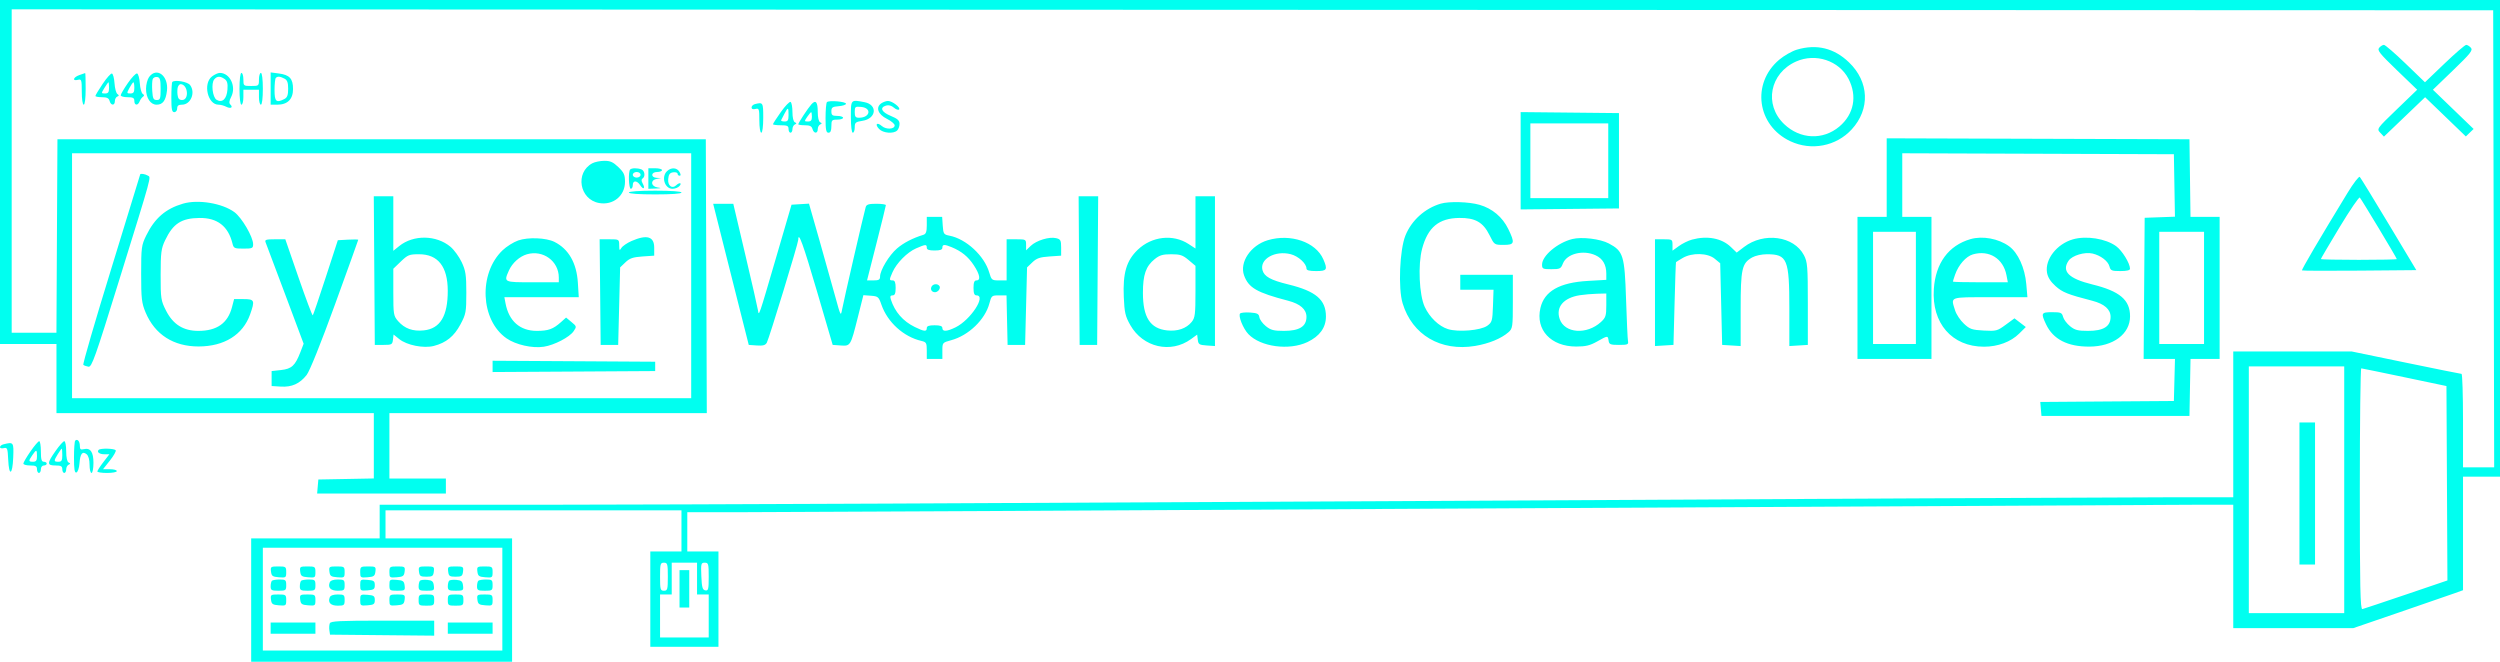 <svg width="136" height="36" viewBox="0 0 136 36" fill="none" xmlns="http://www.w3.org/2000/svg">
<path fill-rule="evenodd" clip-rule="evenodd" d="M0 9.356V18.712H1.536H3.072V20.593V22.475H11.704H20.336V24.252V26.028L18.827 26.057L17.318 26.085L17.285 26.466L17.252 26.848H20.754H24.256V26.441V26.034H22.72H21.184V24.254V22.475H29.817H38.45L38.423 15.025L38.396 7.576H20.76H3.125L3.097 12.839L3.07 18.102H1.853H0.636V9.305V0.508L68.132 0.534L135.629 0.559L135.656 12.992L135.683 25.424H134.835H133.988V22.881C133.988 21.483 133.952 20.339 133.908 20.339C133.864 20.339 132.501 20.064 130.879 19.729L127.929 19.119H124.709H121.489V23.085V27.051L117.702 27.053C115.62 27.053 97.353 27.144 77.109 27.254C56.865 27.364 35.881 27.455 30.478 27.456L20.654 27.458V28.373V29.288H17.159H13.664V32.644V36H20.76H27.857V32.644V29.288H24.414H20.972V28.525V27.763H29.022H37.072V28.881V30H36.224H35.377V32.593V35.186H37.23H39.084V32.593V30H38.237H37.389V28.932V27.864L40.435 27.863C42.109 27.862 60.043 27.771 80.287 27.661C100.53 27.551 118.083 27.46 119.291 27.459L121.489 27.458V30.814V34.169H124.755H128.022L130.554 33.301C131.948 32.824 133.29 32.36 133.537 32.27L133.988 32.108V29.02V25.932H134.994H136V12.966V0H68H0V9.356ZM129.428 2.599C129.31 2.736 129.445 2.906 130.393 3.82L131.495 4.881L130.391 5.945C129.293 7.002 129.288 7.01 129.486 7.22L129.686 7.432L130.806 6.36L131.926 5.288L133.034 6.355L134.142 7.423L134.353 7.219L134.565 7.016L133.457 5.949L132.35 4.881L133.452 3.82C134.4 2.906 134.534 2.736 134.417 2.599C134.341 2.512 134.226 2.441 134.162 2.441C134.097 2.441 133.566 2.898 132.981 3.458L131.918 4.475L130.863 3.458C130.283 2.898 129.753 2.441 129.686 2.441C129.62 2.441 129.503 2.512 129.428 2.599ZM97.754 2.7C97.486 2.779 97.051 3.027 96.787 3.25C95.265 4.536 95.58 6.831 97.395 7.683C98.535 8.219 99.892 7.957 100.733 7.039C101.745 5.936 101.684 4.447 100.585 3.392C99.775 2.614 98.827 2.383 97.754 2.7ZM97.71 3.345C96.275 3.983 95.948 5.687 97.056 6.75C97.923 7.581 99.168 7.637 100.06 6.885C100.855 6.215 101.045 5.224 100.558 4.287C100.045 3.297 98.768 2.875 97.71 3.345ZM4.316 4.084C3.984 4.201 3.915 4.424 4.237 4.343C4.433 4.294 4.449 4.34 4.449 4.993C4.449 5.393 4.494 5.695 4.555 5.695C4.617 5.695 4.66 5.339 4.66 4.831C4.66 4.355 4.649 3.97 4.634 3.974C4.619 3.979 4.476 4.028 4.316 4.084ZM5.587 4.56C5.369 4.886 5.19 5.182 5.19 5.22C5.19 5.257 5.351 5.288 5.548 5.288C5.818 5.288 5.921 5.339 5.962 5.492C6.033 5.751 6.249 5.757 6.249 5.5C6.249 5.393 6.309 5.282 6.382 5.253C6.483 5.214 6.484 5.182 6.388 5.116C6.319 5.069 6.248 4.806 6.23 4.531C6.211 4.257 6.149 4.018 6.09 4C6.032 3.983 5.806 4.234 5.587 4.56ZM6.955 4.521C6.742 4.829 6.567 5.128 6.567 5.185C6.567 5.242 6.734 5.288 6.938 5.288C7.238 5.288 7.308 5.327 7.308 5.492C7.308 5.742 7.502 5.759 7.595 5.517C7.633 5.419 7.715 5.305 7.777 5.263C7.857 5.209 7.853 5.163 7.765 5.108C7.696 5.065 7.625 4.806 7.606 4.531C7.588 4.257 7.521 4.016 7.458 3.997C7.394 3.976 7.168 4.212 6.955 4.521ZM8.109 4.192C8.018 4.316 7.944 4.604 7.944 4.831C7.944 5.33 8.187 5.695 8.519 5.695C8.855 5.695 9.019 5.474 9.083 4.934C9.178 4.123 8.523 3.624 8.109 4.192ZM11.53 4.161C11.032 4.548 11.298 5.695 11.886 5.695C11.998 5.695 12.185 5.744 12.303 5.805C12.546 5.93 12.7 5.848 12.53 5.685C12.45 5.608 12.463 5.488 12.575 5.274C12.866 4.713 12.514 3.966 11.957 3.966C11.86 3.966 11.668 4.054 11.53 4.161ZM13.028 4.831C13.028 5.339 13.072 5.695 13.134 5.695C13.192 5.695 13.24 5.512 13.24 5.288V4.881H13.664H14.087V5.288C14.087 5.512 14.135 5.695 14.193 5.695C14.255 5.695 14.299 5.339 14.299 4.831C14.299 4.322 14.255 3.966 14.193 3.966C14.135 3.966 14.087 4.126 14.087 4.322C14.087 4.67 14.077 4.678 13.664 4.678C13.25 4.678 13.24 4.67 13.24 4.322C13.24 4.126 13.192 3.966 13.134 3.966C13.072 3.966 13.028 4.322 13.028 4.831ZM14.723 4.817V5.695H15.082C15.642 5.695 15.941 5.398 15.941 4.843C15.941 4.276 15.753 4.072 15.161 3.996L14.723 3.939V4.817ZM8.308 4.302C8.276 4.383 8.264 4.673 8.282 4.945C8.309 5.362 8.348 5.441 8.526 5.441C8.715 5.441 8.738 5.373 8.738 4.832C8.738 4.333 8.705 4.217 8.553 4.189C8.451 4.17 8.34 4.221 8.308 4.302ZM11.658 4.315C11.473 4.528 11.56 5.295 11.784 5.43C12.091 5.615 12.335 5.385 12.373 4.875C12.399 4.543 12.36 4.398 12.221 4.3C11.979 4.131 11.813 4.135 11.658 4.315ZM15.005 4.237C14.966 4.275 14.935 4.572 14.935 4.898C14.935 5.529 15.028 5.614 15.471 5.386C15.626 5.307 15.676 5.172 15.676 4.831C15.676 4.489 15.626 4.354 15.471 4.275C15.233 4.153 15.104 4.142 15.005 4.237ZM9.374 4.458C9.345 4.486 9.321 4.867 9.321 5.305C9.321 5.945 9.352 6.102 9.48 6.102C9.568 6.102 9.639 6.011 9.639 5.898C9.639 5.75 9.709 5.695 9.897 5.695C10.377 5.695 10.65 5.034 10.339 4.625C10.202 4.446 9.511 4.326 9.374 4.458ZM5.684 4.78C5.5 5.078 5.5 5.085 5.714 5.085C5.885 5.085 5.931 5.02 5.931 4.78C5.931 4.612 5.918 4.475 5.901 4.475C5.885 4.475 5.787 4.612 5.684 4.78ZM7.044 4.78C6.887 5.07 6.889 5.085 7.094 5.085C7.262 5.085 7.308 5.018 7.308 4.78C7.308 4.612 7.286 4.475 7.258 4.475C7.231 4.475 7.134 4.612 7.044 4.78ZM9.68 4.72C9.649 4.799 9.638 4.994 9.657 5.152C9.682 5.362 9.75 5.441 9.903 5.441C10.308 5.441 10.226 4.585 9.821 4.578C9.775 4.577 9.712 4.641 9.68 4.72ZM42.479 6.094C42.243 6.428 42.05 6.726 42.05 6.757C42.05 6.788 42.24 6.814 42.474 6.814C42.827 6.814 42.897 6.847 42.897 7.017C42.897 7.129 42.945 7.22 43.003 7.22C43.061 7.22 43.109 7.133 43.109 7.025C43.109 6.918 43.169 6.804 43.241 6.771C43.347 6.724 43.347 6.7 43.241 6.653C43.162 6.617 43.109 6.395 43.109 6.099C43.109 5.828 43.064 5.578 43.009 5.546C42.954 5.513 42.715 5.76 42.479 6.094ZM44.143 5.672C43.958 5.876 43.427 6.683 43.427 6.761C43.427 6.79 43.588 6.814 43.785 6.814C44.054 6.814 44.157 6.864 44.199 7.017C44.27 7.276 44.486 7.283 44.486 7.025C44.486 6.918 44.546 6.804 44.618 6.771C44.724 6.724 44.724 6.7 44.618 6.653C44.539 6.617 44.486 6.395 44.486 6.099C44.486 5.545 44.379 5.412 44.143 5.672ZM44.985 5.555C44.944 5.595 44.91 5.986 44.91 6.424C44.91 7.064 44.941 7.22 45.069 7.22C45.179 7.22 45.227 7.113 45.227 6.864C45.227 6.537 45.253 6.508 45.545 6.508C45.72 6.508 45.863 6.463 45.863 6.407C45.863 6.351 45.72 6.305 45.545 6.305C45.279 6.305 45.227 6.265 45.227 6.057C45.227 5.844 45.283 5.804 45.625 5.777C45.843 5.76 46.022 5.7 46.022 5.644C46.022 5.526 45.098 5.446 44.985 5.555ZM46.287 6.356C46.287 6.864 46.33 7.22 46.392 7.22C46.451 7.22 46.498 7.089 46.498 6.928C46.498 6.667 46.542 6.629 46.919 6.572C47.679 6.455 47.758 5.698 47.024 5.557C46.277 5.413 46.287 5.403 46.287 6.356ZM47.938 5.624C47.624 5.845 47.763 6.224 48.246 6.464C48.479 6.58 48.67 6.74 48.67 6.82C48.67 7.036 48.206 7.06 47.972 6.856C47.702 6.622 47.576 6.756 47.822 7.016C48.037 7.245 48.606 7.292 48.807 7.098C48.877 7.031 48.935 6.869 48.935 6.739C48.935 6.554 48.828 6.458 48.458 6.305C47.951 6.096 47.84 5.853 48.201 5.743C48.341 5.701 48.494 5.741 48.625 5.855C48.738 5.953 48.865 5.998 48.909 5.957C49.012 5.857 48.539 5.492 48.307 5.492C48.209 5.492 48.043 5.551 47.938 5.624ZM41.07 5.663C40.968 5.689 40.885 5.771 40.885 5.845C40.885 5.931 40.963 5.961 41.097 5.928C41.293 5.879 41.308 5.925 41.308 6.547C41.308 6.928 41.354 7.22 41.414 7.22C41.476 7.22 41.52 6.881 41.52 6.407C41.52 5.571 41.51 5.553 41.07 5.663ZM46.498 6.095C46.498 6.351 46.541 6.406 46.737 6.405C47.343 6.401 47.438 5.871 46.842 5.816C46.522 5.786 46.498 5.805 46.498 6.095ZM42.679 6.178C42.599 6.332 42.516 6.492 42.495 6.534C42.473 6.576 42.555 6.61 42.677 6.61C42.858 6.61 42.897 6.547 42.897 6.254C42.897 5.825 42.869 5.815 42.679 6.178ZM43.913 6.356C43.748 6.598 43.75 6.61 43.954 6.61C44.112 6.61 44.168 6.543 44.168 6.356C44.168 6.216 44.15 6.102 44.127 6.102C44.105 6.102 44.009 6.216 43.913 6.356ZM82.723 8.746V11.393L85.397 11.366L88.072 11.339V8.746V6.153L85.397 6.125L82.723 6.098V8.746ZM83.252 8.746V10.78H85.371H87.489V8.746V6.712H85.371H83.252V8.746ZM102.636 9.66V11.797H101.841H101.047V15.661V19.525H103.059H105.072V15.661V11.797H104.277H103.483V10.067V8.338L110.871 8.364L118.259 8.39L118.288 10.089L118.317 11.788L117.493 11.818L116.67 11.848L116.642 15.686L116.614 19.525H117.466H118.319L118.289 20.669L118.259 21.814L114.624 21.84L110.991 21.867L111.023 22.247L111.056 22.627H115.081H119.106L119.135 21.076L119.164 19.525H119.956H120.748V15.661V11.797H119.955H119.163L119.135 9.686L119.106 7.576L110.871 7.55L102.636 7.524V9.66ZM3.919 15V21.661H20.76H37.601V15V8.339H20.76H3.919V15ZM32.225 8.881C31.272 9.388 31.518 10.851 32.589 11.044C33.353 11.182 34 10.653 34 9.891C34 9.511 33.942 9.381 33.64 9.092C33.353 8.816 33.197 8.746 32.872 8.749C32.648 8.751 32.357 8.81 32.225 8.881ZM34.282 9.22C34.169 9.329 34.201 10.271 34.318 10.271C34.376 10.271 34.424 10.18 34.424 10.068C34.424 9.802 34.653 9.807 34.829 10.078C35.003 10.345 35.118 10.261 34.962 9.981C34.886 9.845 34.883 9.754 34.953 9.712C35.118 9.614 35.078 9.283 34.892 9.214C34.67 9.133 34.37 9.136 34.282 9.22ZM35.271 9.712V10.271L35.668 10.256C35.988 10.244 36.008 10.232 35.774 10.198C35.407 10.145 35.368 9.798 35.721 9.733L35.959 9.689L35.721 9.675C35.386 9.655 35.41 9.356 35.748 9.356C35.893 9.356 36.013 9.31 36.013 9.254C36.013 9.198 35.846 9.153 35.642 9.153H35.271V9.712ZM36.285 9.312C35.958 9.627 36.16 10.271 36.586 10.271C36.722 10.271 36.893 10.203 36.966 10.119C37.118 9.942 36.961 9.91 36.782 10.081C36.561 10.294 36.314 10.098 36.35 9.738C36.375 9.484 36.439 9.399 36.621 9.374C36.753 9.356 36.86 9.391 36.86 9.451C36.86 9.51 36.909 9.559 36.969 9.559C37.044 9.559 37.043 9.494 36.966 9.356C36.83 9.112 36.514 9.092 36.285 9.312ZM34.424 9.508C34.424 9.593 34.518 9.661 34.636 9.661C34.753 9.661 34.847 9.593 34.847 9.508C34.847 9.424 34.753 9.356 34.636 9.356C34.518 9.356 34.424 9.424 34.424 9.508ZM7.626 9.49C7.626 9.508 6.914 11.83 6.043 14.651C5.172 17.472 4.492 19.81 4.533 19.847C4.574 19.885 4.699 19.93 4.811 19.949C4.992 19.979 5.17 19.479 6.479 15.254C8.31 9.347 8.224 9.663 8.039 9.551C7.896 9.464 7.626 9.424 7.626 9.49ZM127.708 10.489C126.154 13.036 125.192 14.674 125.229 14.71C125.252 14.731 126.66 14.737 128.359 14.722L131.448 14.695L129.953 12.203C129.131 10.833 128.42 9.673 128.373 9.625C128.326 9.577 128.027 9.966 127.708 10.489ZM34.212 10.475C34.212 10.537 34.759 10.576 35.642 10.576C36.524 10.576 37.072 10.537 37.072 10.475C37.072 10.412 36.524 10.373 35.642 10.373C34.759 10.373 34.212 10.412 34.212 10.475ZM20.362 14.72L20.389 18.763H20.866C21.309 18.763 21.345 18.742 21.377 18.48L21.41 18.197L21.72 18.447C22.132 18.78 23.047 18.962 23.597 18.82C24.272 18.645 24.702 18.298 25.048 17.648C25.347 17.088 25.368 16.975 25.368 15.923C25.368 14.955 25.332 14.722 25.116 14.262C24.977 13.968 24.705 13.593 24.51 13.428C23.739 12.779 22.491 12.76 21.717 13.386L21.396 13.645V12.162V10.678H20.865H20.334L20.362 14.72ZM58.704 14.72L58.732 18.763H59.209H59.685L59.713 14.72L59.741 10.678H59.209H58.677L58.704 14.72ZM65.034 12.099V13.519L64.657 13.273C63.811 12.722 62.657 12.854 61.892 13.588C61.277 14.178 61.078 14.855 61.134 16.158C61.17 17.006 61.218 17.209 61.49 17.688C62.179 18.899 63.689 19.247 64.789 18.448L65.126 18.203L65.16 18.483C65.19 18.733 65.24 18.766 65.643 18.794L66.094 18.825V14.752V10.678H65.564H65.034V12.099ZM127.276 12.356C126.714 13.287 126.255 14.068 126.255 14.092C126.255 14.116 127.185 14.136 128.321 14.136C129.457 14.136 130.386 14.117 130.386 14.094C130.386 14.036 128.47 10.851 128.374 10.747C128.331 10.702 127.837 11.426 127.276 12.356ZM9.956 11.078C9.008 11.356 8.417 11.868 7.953 12.814C7.696 13.338 7.679 13.469 7.679 14.898C7.679 16.253 7.707 16.488 7.922 17.001C8.427 18.201 9.439 18.849 10.804 18.848C12.197 18.846 13.211 18.215 13.605 17.106C13.877 16.34 13.848 16.271 13.252 16.271H12.735L12.62 16.711C12.391 17.584 11.801 18 10.79 18C9.976 18 9.419 17.653 9.037 16.907C8.754 16.352 8.738 16.251 8.739 14.949C8.741 13.738 8.769 13.517 8.982 13.072C9.417 12.16 9.869 11.868 10.857 11.857C11.825 11.847 12.415 12.305 12.646 13.246C12.709 13.505 12.754 13.525 13.242 13.525C13.725 13.525 13.77 13.505 13.77 13.287C13.77 12.89 13.155 11.836 12.749 11.539C12.087 11.054 10.776 10.838 9.956 11.078ZM78.379 11.078C77.517 11.33 76.789 11.986 76.455 12.812C76.142 13.588 76.055 15.682 76.302 16.498C76.823 18.22 78.374 19.132 80.246 18.819C80.997 18.693 81.669 18.417 82.061 18.073C82.287 17.874 82.299 17.787 82.299 16.406V14.949H80.869H79.439V15.356V15.763H80.344H81.248L81.218 16.642C81.189 17.459 81.167 17.535 80.905 17.723C80.551 17.976 79.324 18.08 78.766 17.903C78.272 17.747 77.767 17.261 77.503 16.689C77.204 16.038 77.131 14.399 77.363 13.531C77.676 12.363 78.271 11.87 79.386 11.856C80.251 11.845 80.681 12.089 81.028 12.788C81.293 13.321 81.293 13.321 81.796 13.322C82.395 13.322 82.423 13.226 82.05 12.457C81.734 11.806 81.178 11.339 80.481 11.14C79.907 10.976 78.836 10.945 78.379 11.078ZM39.365 13.348C39.678 14.592 40.114 16.32 40.333 17.186L40.732 18.763L41.172 18.794C41.51 18.817 41.636 18.782 41.715 18.641C41.837 18.422 43.427 13.22 43.427 13.04C43.427 12.553 43.697 13.298 44.442 15.841L45.298 18.763L45.732 18.794C46.269 18.832 46.272 18.827 46.666 17.258L46.968 16.058L47.38 16.088C47.765 16.117 47.802 16.148 47.95 16.576C48.281 17.531 49.155 18.323 50.126 18.547C50.39 18.608 50.417 18.657 50.417 19.07V19.525H50.841H51.265V19.081C51.265 18.64 51.269 18.636 51.746 18.507C52.691 18.253 53.593 17.384 53.823 16.505C53.934 16.085 53.954 16.068 54.346 16.068H54.754L54.783 17.415L54.813 18.763H55.29H55.766L55.819 16.655L55.872 14.546L56.159 14.272C56.391 14.049 56.567 13.988 57.086 13.952L57.726 13.908V13.464C57.726 13.072 57.694 13.013 57.451 12.955C57.081 12.866 56.38 13.08 56.071 13.376L55.819 13.618V13.318C55.819 13.025 55.806 13.017 55.29 13.017H54.76V14.136V15.254H54.35C53.958 15.254 53.935 15.235 53.814 14.822C53.549 13.914 52.56 12.997 51.653 12.821C51.34 12.76 51.316 12.724 51.285 12.276L51.253 11.797H50.835H50.417V12.257C50.417 12.607 50.373 12.732 50.232 12.774C49.655 12.95 49.153 13.21 48.794 13.519C48.364 13.89 47.875 14.703 47.875 15.047C47.875 15.214 47.807 15.254 47.521 15.254H47.167L47.678 13.246C47.959 12.141 48.19 11.203 48.191 11.161C48.192 11.119 47.958 11.085 47.671 11.085C47.264 11.085 47.136 11.124 47.095 11.263C47.001 11.575 45.886 16.408 45.811 16.829C45.74 17.221 45.729 17.2 45.447 16.168C45.288 15.582 44.899 14.196 44.583 13.09L44.009 11.078L43.534 11.107L43.059 11.136L42.228 13.983C41.266 17.275 41.284 17.223 41.234 16.881C41.214 16.741 40.904 15.38 40.544 13.856L39.891 11.085H39.343H38.796L39.365 13.348ZM101.894 15.661V18.712H103.059H104.224V15.661V12.61H103.059H101.894V15.661ZM117.464 15.661V18.712H118.682H119.9V15.661V12.61H118.682H117.464V15.661ZM28.188 13.082C27.933 13.172 27.55 13.413 27.337 13.618C26.02 14.882 26.135 17.419 27.554 18.405C28.057 18.755 28.962 18.959 29.583 18.862C30.162 18.771 30.983 18.344 31.206 18.017C31.376 17.768 31.372 17.752 31.088 17.518L30.795 17.275L30.517 17.524C30.092 17.904 29.828 18 29.203 18C28.287 18 27.682 17.467 27.5 16.5L27.438 16.169H29.462H31.485L31.436 15.381C31.37 14.309 30.933 13.545 30.163 13.159C29.709 12.932 28.724 12.893 28.188 13.082ZM34.355 13.111C34.114 13.217 33.865 13.387 33.802 13.49C33.705 13.652 33.688 13.632 33.685 13.348C33.682 13.019 33.679 13.017 33.151 13.017H32.62L32.648 15.89L32.676 18.763H33.153H33.629L33.682 16.655L33.735 14.546L34.022 14.272C34.254 14.049 34.43 13.988 34.949 13.952L35.589 13.908V13.473C35.589 12.862 35.193 12.746 34.355 13.111ZM68.965 13.068C68.038 13.345 67.419 14.267 67.678 14.982C67.924 15.659 68.369 15.915 70.078 16.361C70.734 16.532 71.072 16.829 71.072 17.237C71.072 17.759 70.685 18 69.847 18C69.289 18 69.13 17.958 68.862 17.742C68.687 17.601 68.528 17.383 68.51 17.259C68.482 17.072 68.399 17.029 68.012 17.002C67.757 16.984 67.51 17.007 67.464 17.053C67.344 17.173 67.623 17.874 67.912 18.176C68.577 18.872 70.131 19.08 71.125 18.608C71.791 18.291 72.131 17.821 72.131 17.217C72.131 16.307 71.582 15.839 70.088 15.474C69.124 15.239 68.77 15.043 68.678 14.693C68.52 14.087 69.371 13.61 70.219 13.829C70.631 13.936 71.072 14.337 71.072 14.607C71.072 14.706 71.224 14.746 71.601 14.746C72.191 14.746 72.235 14.673 71.988 14.105C71.579 13.165 70.209 12.695 68.965 13.068ZM85.53 13.004C84.724 13.208 83.888 13.915 83.888 14.393C83.888 14.625 83.927 14.644 84.394 14.644C84.86 14.644 84.91 14.62 85.021 14.337C85.232 13.802 86.117 13.577 86.796 13.886C87.188 14.065 87.383 14.398 87.383 14.888V15.224L86.386 15.281C84.836 15.37 84.013 15.839 83.799 16.754C83.522 17.942 84.368 18.852 85.748 18.852C86.261 18.852 86.498 18.794 86.882 18.578C87.469 18.248 87.466 18.248 87.508 18.534C87.538 18.736 87.603 18.763 88.072 18.763C88.543 18.763 88.597 18.741 88.563 18.559C88.541 18.448 88.494 17.418 88.457 16.271C88.38 13.899 88.307 13.662 87.524 13.246C87.053 12.995 86.048 12.873 85.53 13.004ZM92.044 13.035C91.84 13.09 91.518 13.249 91.329 13.387L90.984 13.637V13.327C90.984 13.027 90.969 13.017 90.508 13.017H90.031V15.921V18.825L90.534 18.794L91.037 18.763L91.096 16.525C91.127 15.295 91.163 14.276 91.175 14.261C91.187 14.246 91.351 14.144 91.54 14.033C92.049 13.735 92.895 13.756 93.282 14.076L93.579 14.321L93.632 16.542L93.685 18.763L94.189 18.794L94.692 18.825V16.826C94.692 14.621 94.758 14.322 95.319 14.004C95.489 13.907 95.843 13.831 96.118 13.831C97.23 13.831 97.34 14.095 97.34 16.782V18.825L97.843 18.794L98.346 18.763V16.525C98.346 14.491 98.327 14.251 98.134 13.883C97.588 12.838 95.951 12.613 94.875 13.436L94.476 13.741L94.156 13.434C93.66 12.957 92.873 12.809 92.044 13.035ZM107.189 13.01C105.998 13.358 105.295 14.316 105.201 15.72C105.075 17.582 106.187 18.861 107.931 18.861C108.683 18.861 109.388 18.598 109.843 18.148L110.204 17.79L109.896 17.554L109.587 17.318L109.108 17.669C108.652 18.004 108.594 18.019 107.912 17.982C107.272 17.947 107.156 17.907 106.837 17.609C106.64 17.426 106.424 17.102 106.358 16.889C106.12 16.127 106.006 16.169 108.265 16.169H110.292L110.23 15.454C110.153 14.569 109.78 13.749 109.295 13.397C108.716 12.978 107.847 12.818 107.189 13.01ZM112.766 13.02C111.892 13.271 111.238 14.11 111.357 14.829C111.4 15.084 111.547 15.318 111.82 15.563C112.197 15.902 112.475 16.013 113.822 16.362C114.478 16.532 114.816 16.829 114.816 17.237C114.816 17.759 114.43 18 113.592 18C113.036 18 112.874 17.958 112.612 17.746C112.439 17.606 112.267 17.378 112.231 17.238C112.171 17.009 112.111 16.983 111.637 16.983C111.04 16.983 111.016 17.031 111.308 17.648C111.691 18.457 112.475 18.86 113.658 18.856C114.96 18.851 115.875 18.171 115.875 17.209C115.875 16.311 115.316 15.839 113.816 15.472C112.538 15.158 112.139 14.758 112.53 14.184C112.726 13.898 113.407 13.693 113.833 13.792C114.272 13.894 114.678 14.202 114.753 14.49C114.814 14.72 114.873 14.746 115.348 14.746C115.701 14.746 115.875 14.704 115.873 14.619C115.868 14.317 115.446 13.634 115.117 13.392C114.552 12.979 113.492 12.811 112.766 13.02ZM14.447 13.179C14.482 13.268 14.963 14.546 15.515 16.019L16.518 18.698L16.342 19.155C16.058 19.891 15.869 20.066 15.289 20.13L14.776 20.186V20.593V21L15.273 21.031C15.874 21.068 16.303 20.876 16.679 20.402C16.845 20.194 17.451 18.688 18.221 16.569C18.918 14.65 19.489 13.063 19.489 13.043C19.489 13.023 19.239 13.02 18.933 13.037L18.378 13.068L17.72 15.088C17.359 16.2 17.042 17.13 17.015 17.155C16.989 17.18 16.642 16.259 16.244 15.109L15.521 13.017H14.952C14.475 13.017 14.393 13.043 14.447 13.179ZM49.834 13.512C49.352 13.722 48.767 14.315 48.551 14.811C48.368 15.23 48.369 15.254 48.564 15.254C48.679 15.254 48.723 15.367 48.723 15.661C48.723 15.963 48.68 16.068 48.557 16.068C48.433 16.068 48.41 16.127 48.464 16.297C48.679 16.965 49.122 17.474 49.764 17.788C50.278 18.04 50.417 18.052 50.417 17.848C50.417 17.737 50.535 17.695 50.841 17.695C51.147 17.695 51.265 17.737 51.265 17.848C51.265 18.054 51.511 18.039 51.984 17.806C52.804 17.401 53.674 16.068 53.118 16.068C53.004 16.068 52.959 15.955 52.959 15.661C52.959 15.367 53.004 15.254 53.118 15.254C53.364 15.254 53.307 14.933 52.972 14.425C52.664 13.959 52.306 13.668 51.763 13.444C51.373 13.284 51.265 13.29 51.265 13.475C51.265 13.585 51.147 13.627 50.841 13.627C50.535 13.627 50.417 13.585 50.417 13.475C50.417 13.281 50.354 13.285 49.834 13.512ZM28.664 13.833C28.264 13.949 27.865 14.309 27.684 14.717C27.399 15.36 27.392 15.356 28.969 15.356H30.399V15.098C30.399 14.204 29.54 13.578 28.664 13.833ZM107.326 13.838C106.949 13.947 106.542 14.409 106.357 14.939C106.291 15.129 106.237 15.301 106.237 15.32C106.237 15.34 106.909 15.356 107.731 15.356H109.226L109.153 14.975C108.98 14.065 108.207 13.584 107.326 13.838ZM21.807 14.225L21.396 14.62V15.896C21.396 17.105 21.409 17.186 21.658 17.471C22.016 17.878 22.46 18.037 23.062 17.972C23.948 17.876 24.362 17.188 24.358 15.814C24.355 14.502 23.827 13.831 22.799 13.831C22.265 13.831 22.184 13.863 21.807 14.225ZM62.814 14.097C62.334 14.485 62.175 14.943 62.175 15.931C62.175 17.263 62.568 17.874 63.49 17.974C64.058 18.035 64.534 17.872 64.826 17.515C65.01 17.29 65.034 17.099 65.034 15.861V14.462L64.66 14.146C64.34 13.877 64.202 13.831 63.715 13.831C63.254 13.831 63.081 13.882 62.814 14.097ZM50.663 15.62C50.573 15.846 50.855 15.996 51.039 15.82C51.119 15.743 51.152 15.63 51.112 15.569C51.006 15.403 50.738 15.434 50.663 15.62ZM85.941 16.06C85.054 16.2 84.624 16.708 84.847 17.355C85.115 18.137 86.321 18.223 87.092 17.517C87.35 17.281 87.383 17.176 87.383 16.608V15.966L86.88 15.979C86.603 15.986 86.181 16.022 85.941 16.06ZM26.797 19.932V20.239L31.22 20.213L35.642 20.186V19.932V19.678L31.22 19.651L26.797 19.625V19.932ZM122.336 26.644V33.356H124.931H127.526V26.644V19.932H124.931H122.336V26.644ZM128.374 26.601C128.374 31.941 128.4 33.161 128.512 33.135C128.587 33.116 129.66 32.758 130.895 32.339L133.14 31.576L133.114 26.288L133.087 21.001L130.81 20.523C129.557 20.26 128.497 20.042 128.453 20.039C128.41 20.036 128.374 22.989 128.374 26.601ZM125.09 26.848V30.712H125.514H125.938V26.848V22.983H125.514H125.09V26.848ZM4.093 23.969C4.055 24.005 4.025 24.419 4.025 24.89C4.025 25.529 4.058 25.735 4.157 25.704C4.23 25.681 4.305 25.46 4.323 25.212C4.362 24.681 4.48 24.526 4.709 24.708C4.811 24.789 4.872 25.007 4.872 25.284C4.872 25.529 4.92 25.729 4.978 25.729C5.036 25.729 5.084 25.483 5.084 25.182C5.084 24.583 4.915 24.346 4.555 24.436C4.387 24.478 4.343 24.44 4.343 24.251C4.343 24.004 4.211 23.855 4.093 23.969ZM1.657 24.558C1.445 24.864 1.271 25.162 1.271 25.219C1.271 25.276 1.438 25.322 1.642 25.322C1.942 25.322 2.012 25.361 2.012 25.525C2.012 25.637 2.06 25.729 2.118 25.729C2.177 25.729 2.224 25.637 2.224 25.525C2.224 25.412 2.295 25.322 2.383 25.322C2.471 25.322 2.542 25.276 2.542 25.22C2.542 25.164 2.471 25.119 2.383 25.119C2.261 25.119 2.224 24.989 2.224 24.559C2.224 24.252 2.183 24 2.133 24C2.083 24 1.869 24.251 1.657 24.558ZM3.022 24.533C2.549 25.206 2.549 25.322 3.019 25.322C3.319 25.322 3.389 25.361 3.389 25.525C3.389 25.637 3.437 25.729 3.495 25.729C3.554 25.729 3.601 25.641 3.601 25.534C3.601 25.427 3.661 25.312 3.734 25.28C3.84 25.232 3.84 25.208 3.734 25.161C3.652 25.124 3.601 24.892 3.601 24.551C3.601 24.248 3.555 24 3.498 24C3.441 24 3.227 24.24 3.022 24.533ZM0.185 24.172C0.083 24.197 0 24.266 0 24.324C0 24.383 0.093 24.407 0.207 24.378C0.396 24.331 0.417 24.388 0.446 25.002C0.488 25.934 0.681 25.855 0.719 24.89C0.752 24.049 0.74 24.033 0.185 24.172ZM3.147 24.702C2.916 25.078 2.919 25.119 3.178 25.119C3.349 25.119 3.389 25.051 3.389 24.763C3.389 24.567 3.376 24.407 3.359 24.407C3.343 24.407 3.247 24.54 3.147 24.702ZM5.369 24.472C5.248 24.588 5.409 24.712 5.682 24.712H5.95L5.623 25.139C5.443 25.373 5.296 25.602 5.296 25.647C5.296 25.692 5.534 25.729 5.826 25.729C6.117 25.729 6.355 25.683 6.355 25.627C6.355 25.571 6.186 25.525 5.98 25.525H5.604L5.978 25.055C6.183 24.797 6.326 24.545 6.294 24.496C6.228 24.394 5.471 24.374 5.369 24.472ZM1.76 24.759C1.54 25.081 1.544 25.119 1.801 25.119C1.965 25.119 2.012 25.051 2.012 24.814C2.012 24.443 1.98 24.436 1.76 24.759ZM14.299 32.593V35.39H20.813H27.327V32.593V29.797H20.813H14.299V32.593ZM35.907 31.373C35.907 32.068 35.925 32.136 36.118 32.136C36.311 32.136 36.33 32.068 36.33 31.373C36.33 30.678 36.311 30.61 36.118 30.61C35.925 30.61 35.907 30.678 35.907 31.373ZM36.542 31.475V32.339H36.224H35.907V33.508V34.678H37.23H38.554V33.508V32.339H38.237H37.919V31.475V30.61H37.23H36.542V31.475ZM38.153 31.346C38.178 31.953 38.217 32.089 38.369 32.117C38.532 32.147 38.554 32.059 38.554 31.38C38.554 30.672 38.537 30.61 38.338 30.61C38.137 30.61 38.124 30.663 38.153 31.346ZM14.742 31.093C14.771 31.336 14.828 31.377 15.173 31.404C15.553 31.435 15.57 31.422 15.57 31.125C15.57 30.829 15.549 30.814 15.139 30.814C14.732 30.814 14.71 30.829 14.742 31.093ZM16.331 31.093C16.36 31.336 16.417 31.377 16.762 31.404C17.141 31.435 17.159 31.422 17.159 31.125C17.159 30.829 17.138 30.814 16.728 30.814C16.321 30.814 16.299 30.829 16.331 31.093ZM17.92 31.093C17.949 31.336 18.006 31.377 18.351 31.404C18.73 31.435 18.748 31.422 18.748 31.125C18.748 30.829 18.727 30.814 18.317 30.814C17.91 30.814 17.888 30.829 17.92 31.093ZM19.595 31.125C19.595 31.422 19.613 31.435 19.992 31.404C20.337 31.377 20.394 31.336 20.423 31.093C20.455 30.829 20.433 30.814 20.026 30.814C19.616 30.814 19.595 30.829 19.595 31.125ZM21.184 31.125C21.184 31.422 21.201 31.435 21.581 31.404C21.926 31.377 21.983 31.336 22.012 31.093C22.043 30.829 22.022 30.814 21.614 30.814C21.205 30.814 21.184 30.829 21.184 31.125ZM22.792 31.093C22.822 31.339 22.871 31.373 23.196 31.373C23.522 31.373 23.571 31.339 23.6 31.093C23.632 30.828 23.611 30.814 23.196 30.814C22.781 30.814 22.76 30.828 22.792 31.093ZM24.381 31.093C24.41 31.339 24.459 31.373 24.785 31.373C25.111 31.373 25.16 31.339 25.189 31.093C25.221 30.828 25.2 30.814 24.785 30.814C24.37 30.814 24.349 30.828 24.381 31.093ZM25.97 31.093C25.999 31.336 26.055 31.377 26.4 31.404C26.78 31.435 26.797 31.422 26.797 31.125C26.797 30.829 26.777 30.814 26.367 30.814C25.959 30.814 25.938 30.829 25.97 31.093ZM36.966 32.034V33.051H37.23H37.495V32.034V31.017H37.23H36.966V32.034ZM14.793 31.593C14.755 31.631 14.723 31.768 14.723 31.898C14.723 32.107 14.773 32.136 15.146 32.136C15.547 32.136 15.57 32.119 15.57 31.831C15.57 31.553 15.539 31.525 15.217 31.525C15.023 31.525 14.832 31.556 14.793 31.593ZM16.382 31.593C16.343 31.631 16.311 31.768 16.311 31.898C16.311 32.107 16.362 32.136 16.735 32.136C17.135 32.136 17.159 32.119 17.159 31.831C17.159 31.553 17.128 31.525 16.806 31.525C16.612 31.525 16.421 31.556 16.382 31.593ZM17.939 31.678C17.824 31.965 17.986 32.136 18.374 32.136C18.719 32.136 18.748 32.112 18.748 31.831C18.748 31.549 18.719 31.525 18.374 31.525C18.139 31.525 17.977 31.582 17.939 31.678ZM19.595 31.831C19.595 32.135 19.611 32.147 19.992 32.116C20.337 32.089 20.389 32.051 20.389 31.831C20.389 31.61 20.337 31.572 19.992 31.545C19.611 31.514 19.595 31.526 19.595 31.831ZM21.184 31.824C21.184 32.12 21.205 32.136 21.614 32.136C22.022 32.136 22.043 32.12 22.012 31.856C21.983 31.613 21.926 31.572 21.581 31.545C21.201 31.515 21.184 31.527 21.184 31.824ZM22.848 31.588C22.807 31.628 22.773 31.768 22.773 31.898C22.773 32.108 22.823 32.136 23.203 32.136C23.611 32.136 23.632 32.12 23.6 31.856C23.573 31.628 23.508 31.571 23.245 31.546C23.069 31.529 22.89 31.549 22.848 31.588ZM24.437 31.588C24.395 31.628 24.361 31.768 24.361 31.898C24.361 32.108 24.412 32.136 24.792 32.136C25.2 32.136 25.221 32.12 25.189 31.856C25.162 31.628 25.097 31.571 24.834 31.546C24.657 31.529 24.479 31.549 24.437 31.588ZM26.021 31.593C25.982 31.631 25.95 31.768 25.95 31.898C25.95 32.107 26.001 32.136 26.374 32.136C26.774 32.136 26.797 32.119 26.797 31.831C26.797 31.553 26.766 31.525 26.445 31.525C26.25 31.525 26.06 31.556 26.021 31.593ZM14.742 32.619C14.771 32.861 14.828 32.903 15.173 32.93C15.553 32.96 15.57 32.948 15.57 32.65C15.57 32.354 15.549 32.339 15.139 32.339C14.732 32.339 14.71 32.354 14.742 32.619ZM16.331 32.619C16.36 32.861 16.417 32.903 16.762 32.93C17.141 32.96 17.159 32.948 17.159 32.65C17.159 32.354 17.138 32.339 16.728 32.339C16.321 32.339 16.299 32.354 16.331 32.619ZM17.939 32.492C17.824 32.779 17.986 32.949 18.374 32.949C18.719 32.949 18.748 32.925 18.748 32.644C18.748 32.363 18.719 32.339 18.374 32.339C18.139 32.339 17.977 32.396 17.939 32.492ZM19.595 32.644C19.595 32.949 19.611 32.96 19.992 32.93C20.337 32.903 20.389 32.864 20.389 32.644C20.389 32.424 20.337 32.386 19.992 32.358C19.611 32.328 19.595 32.34 19.595 32.644ZM21.184 32.65C21.184 32.948 21.201 32.96 21.581 32.93C21.926 32.903 21.983 32.861 22.012 32.619C22.043 32.354 22.022 32.339 21.614 32.339C21.205 32.339 21.184 32.354 21.184 32.65ZM22.773 32.644C22.773 32.932 22.796 32.949 23.196 32.949C23.596 32.949 23.62 32.932 23.62 32.644C23.62 32.356 23.596 32.339 23.196 32.339C22.796 32.339 22.773 32.356 22.773 32.644ZM24.361 32.644C24.361 32.932 24.385 32.949 24.785 32.949C25.185 32.949 25.209 32.932 25.209 32.644C25.209 32.356 25.185 32.339 24.785 32.339C24.385 32.339 24.361 32.356 24.361 32.644ZM25.97 32.619C25.999 32.861 26.055 32.903 26.4 32.93C26.78 32.96 26.797 32.948 26.797 32.65C26.797 32.354 26.777 32.339 26.367 32.339C25.959 32.339 25.938 32.354 25.97 32.619ZM17.942 33.908C17.91 33.988 17.899 34.159 17.918 34.289L17.953 34.525L20.787 34.553L23.62 34.58V34.171V33.763H20.81C18.473 33.763 17.99 33.787 17.942 33.908ZM14.723 34.169V34.475H15.941H17.159V34.169V33.864H15.941H14.723V34.169ZM24.361 34.169V34.475H25.579H26.797V34.169V33.864H25.579H24.361V34.169Z" fill="#00FFF0"/>
</svg>
